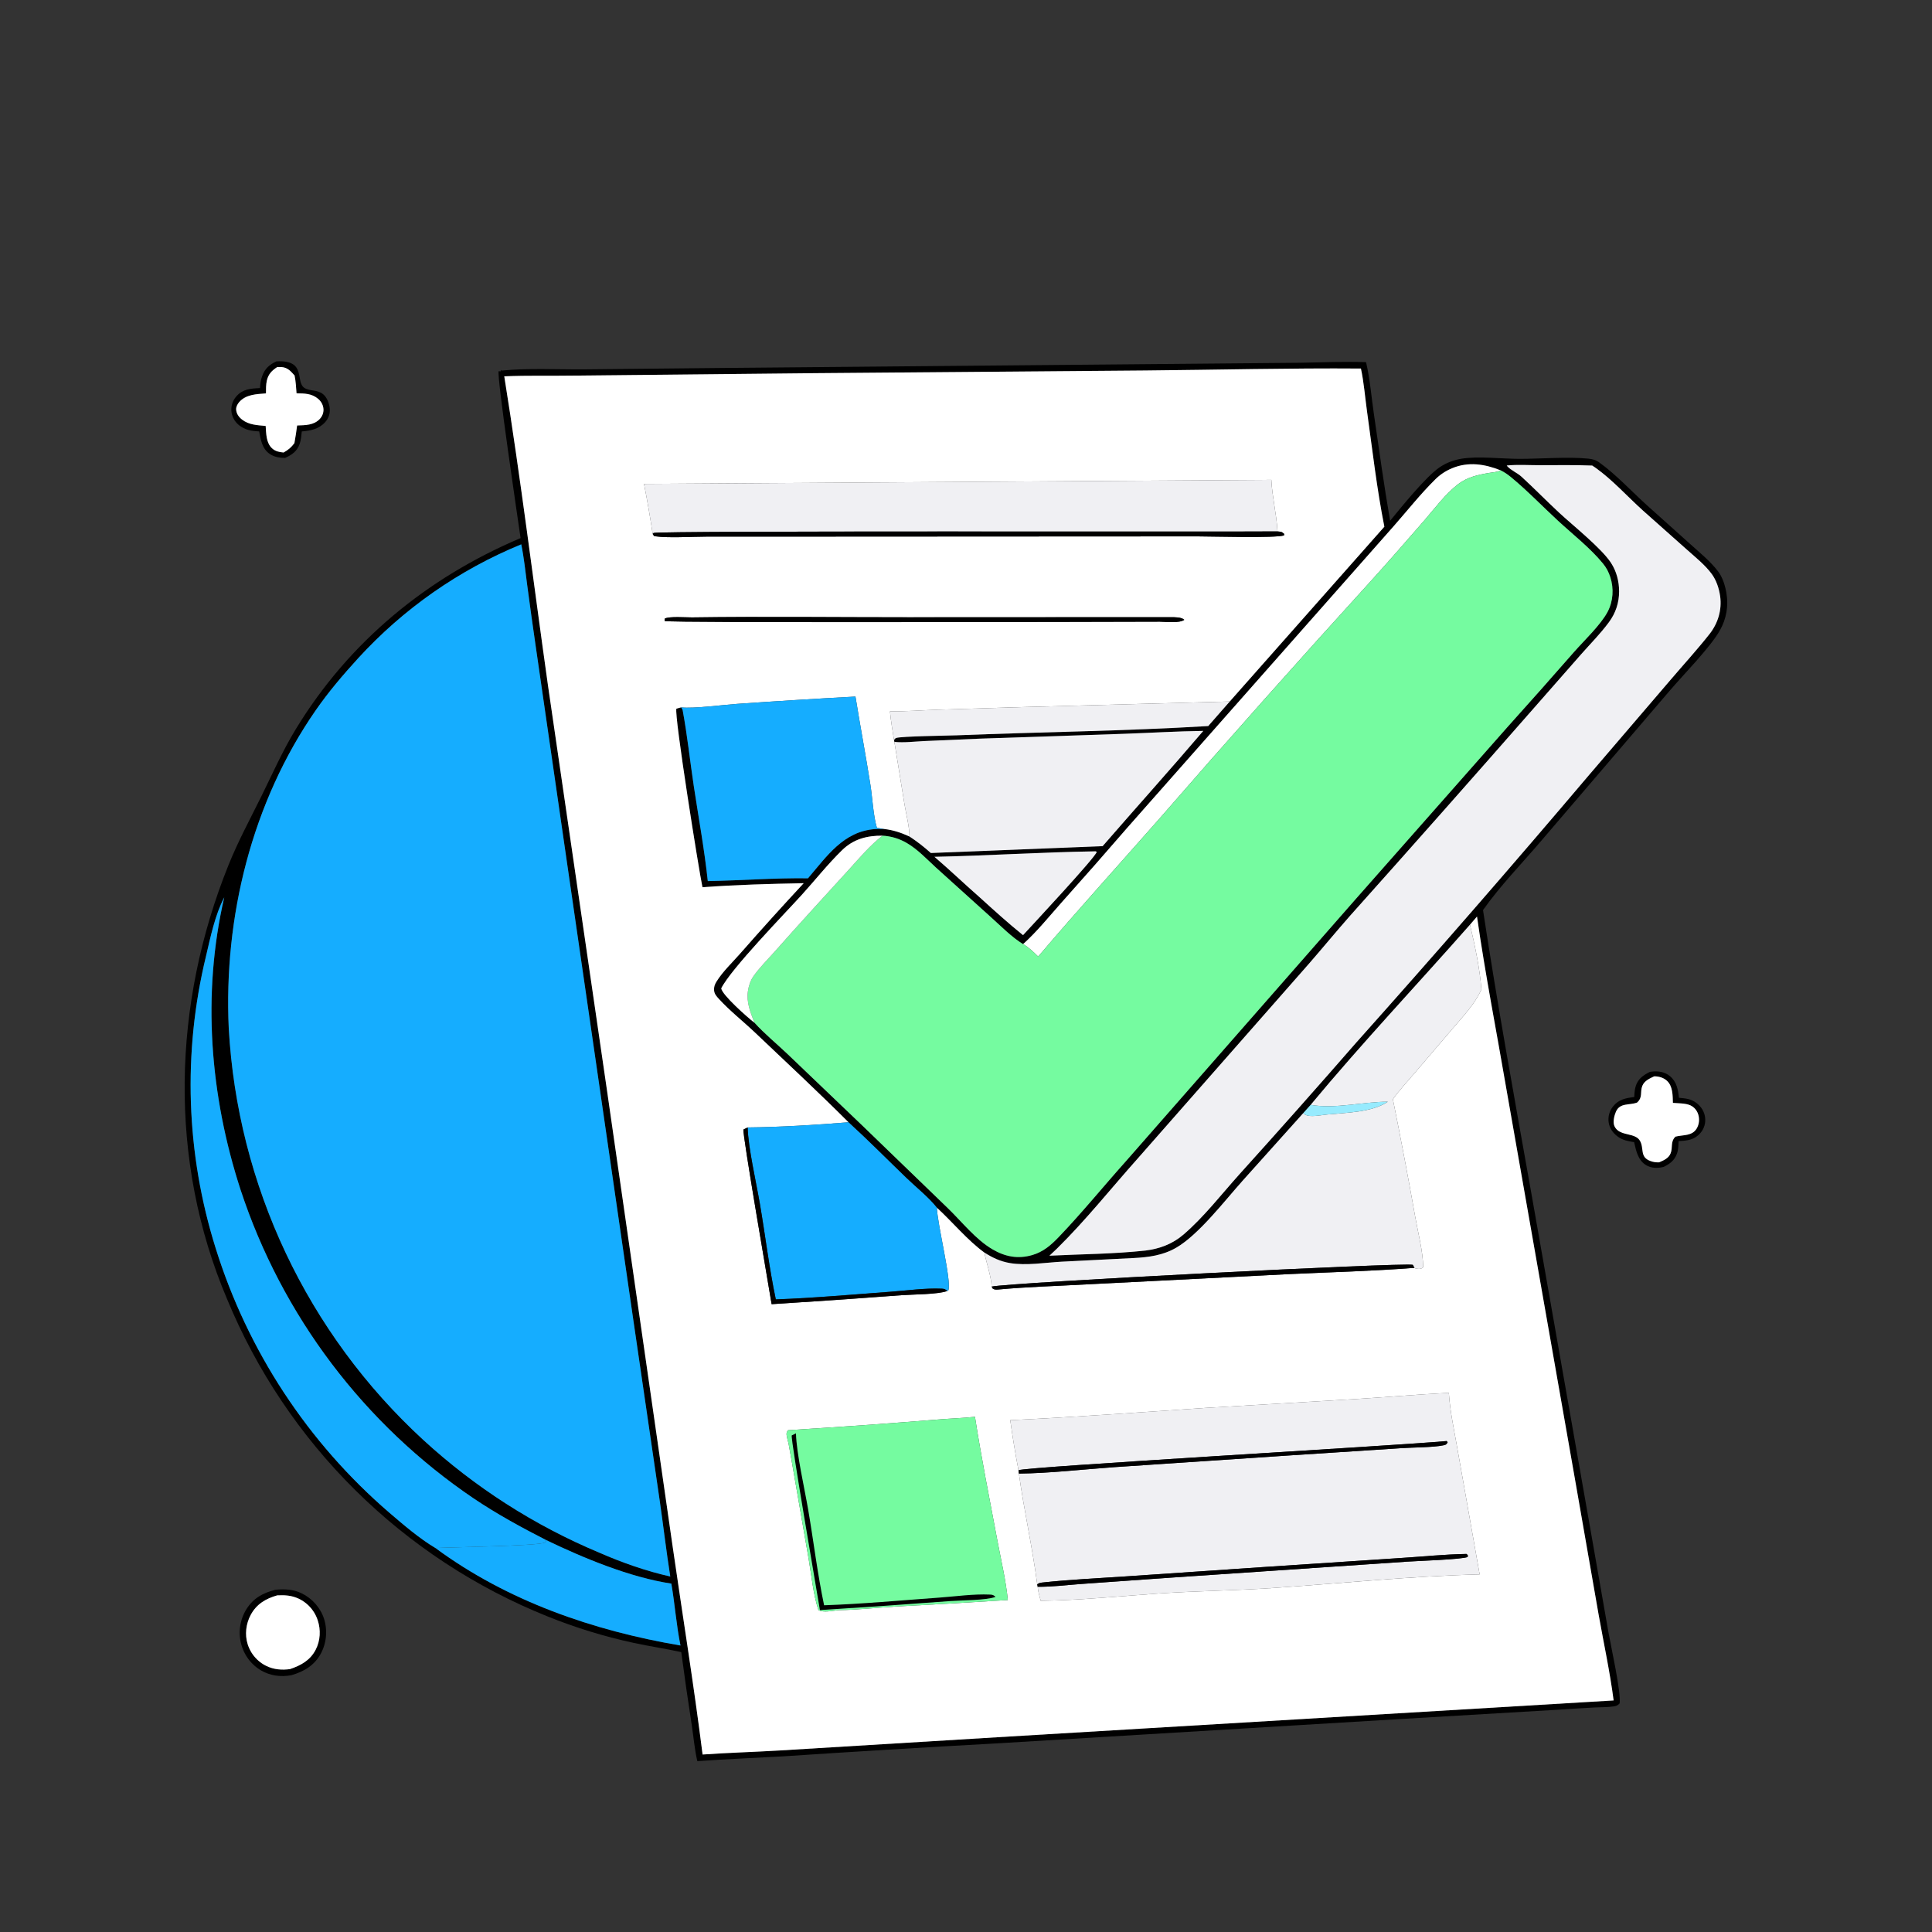 <svg width="240" height="240" viewBox="0 0 240 240" fill="none" xmlns="http://www.w3.org/2000/svg">
<rect x="0" y="0" width="240" height="240" fill="#333333" stroke="none"/>
<g clip-path="url(#clip0_99_1534)">
<path d="M32.298 48.209C32.323 47.712 32.39 47.218 32.559 46.747C32.897 45.801 33.444 45.299 34.341 44.89C38.162 44.677 36.619 47.425 37.825 48.195C38.493 48.622 39.419 48.375 40.145 48.977C40.633 49.381 40.908 50.127 40.963 50.744C41.02 51.381 40.819 51.961 40.394 52.438C39.624 53.3 38.581 53.506 37.49 53.593C37.436 54.101 37.398 54.653 37.227 55.137C36.9 56.059 36.281 56.499 35.415 56.885C34.739 56.876 34.118 56.788 33.539 56.411C32.569 55.779 32.385 54.641 32.198 53.591C31.263 53.549 30.432 53.417 29.684 52.812C29.138 52.369 28.79 51.734 28.742 51.03C28.737 50.949 28.736 50.868 28.739 50.786C28.742 50.705 28.749 50.624 28.76 50.544C28.771 50.463 28.786 50.383 28.804 50.304C28.823 50.225 28.846 50.147 28.872 50.07C28.899 49.993 28.929 49.918 28.963 49.844C28.997 49.77 29.035 49.698 29.076 49.628C29.117 49.557 29.162 49.489 29.209 49.424C29.257 49.358 29.308 49.295 29.362 49.234C30.167 48.317 31.169 48.259 32.298 48.209ZM34.437 45.6C33.773 46.026 33.337 46.475 33.151 47.261C33.028 47.779 33.045 48.338 33.039 48.867C31.852 48.964 30.547 48.984 29.701 49.963C29.495 50.202 29.316 50.545 29.334 50.871C29.363 51.395 29.669 51.815 30.076 52.129C30.939 52.794 31.963 52.813 33.001 52.913C33.068 53.841 33.051 55.013 33.796 55.692C34.222 56.08 34.674 56.153 35.229 56.213C35.796 55.901 36.187 55.57 36.572 55.049C36.704 54.32 36.817 53.589 36.911 52.855C37.925 52.816 38.995 52.839 39.741 52.026C40.036 51.704 40.202 51.286 40.184 50.847C40.164 50.338 39.905 49.867 39.518 49.542C38.718 48.871 37.83 48.871 36.839 48.862C36.778 48.122 36.748 47.366 36.593 46.639C36.118 46.116 35.735 45.657 34.985 45.598C34.803 45.584 34.619 45.592 34.437 45.6Z" fill="black"/>
<path d="M64.668 66.843C64.352 64.629 61.68 46.665 61.948 46.104L62.183 46.143L62.232 45.931L62.287 46.038C65.631 45.707 69.14 45.904 72.51 45.883L91.184 45.694L161.606 45.062C164.289 45.002 167.014 44.905 169.695 44.986C170.181 47.046 170.354 49.268 170.66 51.366C171.306 55.809 171.92 60.27 172.685 64.693C174.119 62.947 177.135 59.195 178.855 58.036C179.656 57.497 180.546 57.159 181.495 56.994C183.58 56.632 186.564 57.001 188.762 57.001C191.338 57.001 194.859 56.718 197.295 56.974C197.844 57.032 198.236 57.135 198.688 57.462C200.771 58.966 202.625 60.986 204.532 62.712L209.943 67.565C211.13 68.637 212.474 69.719 213.439 70.998C213.997 71.736 214.31 72.771 214.462 73.679C214.496 73.874 214.521 74.07 214.538 74.267C214.555 74.465 214.564 74.662 214.564 74.86C214.564 75.058 214.556 75.256 214.539 75.453C214.522 75.65 214.497 75.846 214.464 76.041C214.43 76.236 214.388 76.43 214.338 76.621C214.288 76.813 214.23 77.002 214.163 77.188C214.097 77.375 214.023 77.558 213.941 77.738C213.859 77.918 213.769 78.095 213.672 78.267C212.496 80.395 209.041 83.888 207.326 85.907L191.476 104.428C189.067 107.262 186.366 110.016 184.226 113.055C186.01 124.831 188.162 136.585 190.243 148.314L197.573 190.016L199.809 202.784C200.122 204.546 201.387 210.202 201.196 211.6C200.962 211.85 200.803 211.924 200.459 211.975C199.702 212.089 198.866 212.065 198.099 212.108C196.502 212.195 194.906 212.292 193.311 212.401L173.22 213.588L123.633 216.58C114.829 217.063 106.027 217.597 97.229 218.183C93.694 218.383 90.156 218.523 86.623 218.775C86.289 217.342 86.158 215.792 85.938 214.332C85.468 211.303 85.031 208.269 84.629 205.23C82.676 204.8 80.693 204.513 78.737 204.09C76.906 203.694 75.094 203.221 73.302 202.671C71.511 202.12 69.746 201.495 68.008 200.793C67.452 200.57 66.899 200.34 66.349 200.103C65.799 199.866 65.252 199.622 64.707 199.372C64.163 199.121 63.623 198.864 63.085 198.6C62.547 198.335 62.013 198.065 61.482 197.787C60.951 197.51 60.423 197.226 59.9 196.935C59.376 196.645 58.855 196.348 58.339 196.044C57.822 195.741 57.31 195.431 56.801 195.115C56.292 194.798 55.788 194.476 55.287 194.147C54.786 193.818 54.289 193.483 53.797 193.142C53.305 192.8 52.817 192.453 52.333 192.1C51.849 191.746 51.37 191.387 50.895 191.022C50.42 190.656 49.95 190.285 49.485 189.908C49.019 189.531 48.559 189.148 48.102 188.76C47.646 188.371 47.195 187.977 46.749 187.577C46.303 187.177 45.862 186.772 45.426 186.361C44.99 185.951 44.559 185.534 44.133 185.113C43.707 184.691 43.287 184.265 42.872 183.833C42.457 183.401 42.047 182.964 41.643 182.522C41.239 182.079 40.84 181.632 40.447 181.18C40.054 180.728 39.667 180.271 39.285 179.809C38.904 179.348 38.528 178.881 38.157 178.41C37.788 177.939 37.423 177.463 37.065 176.983C36.707 176.503 36.355 176.018 36.009 175.529C35.663 175.04 35.323 174.547 34.989 174.05C34.655 173.552 34.328 173.051 34.006 172.545C33.685 172.04 33.37 171.53 33.061 171.017C32.752 170.503 32.45 169.986 32.154 169.465C31.859 168.944 31.57 168.419 31.287 167.891C31.004 167.363 30.728 166.831 30.459 166.296C30.189 165.761 29.927 165.223 29.671 164.681C29.415 164.14 29.165 163.595 28.923 163.047C28.68 162.5 28.445 161.949 28.216 161.395C20.877 144.112 21.424 124.692 28.409 107.404C29.593 104.474 31.054 101.778 32.449 98.954C33.85 96.118 35.087 93.299 36.739 90.585C43.353 79.715 53.023 71.782 64.668 66.843ZM186.433 58.434C184.446 57.639 182.395 57.318 180.36 58.175C179.571 58.507 178.901 58.95 178.292 59.552C176.469 61.353 174.827 63.429 173.135 65.355L164.172 75.502L140.092 102.76C137.361 105.923 134.601 109.062 131.813 112.176C130.292 113.887 128.793 115.753 127.091 117.282C125.677 116.42 124.352 115.054 123.113 113.948L116.279 107.779C115.128 106.727 113.99 105.498 112.633 104.713C111.689 104.167 110.723 103.878 109.634 103.809C107.702 103.795 106.03 104.22 104.605 105.61C102.834 107.339 101.257 109.333 99.592 111.17C97.492 113.486 90.788 120.373 89.594 122.776C89.704 123.602 92.856 126.381 93.61 126.961C93.643 126.986 93.678 127.01 93.712 127.034C94.973 128.432 96.493 129.662 97.857 130.964L107.144 139.843L117.759 150.101C119.491 151.777 121.185 153.955 123.272 155.185C124.846 156.113 126.439 156.426 128.227 155.91C129.6 155.514 130.568 154.666 131.53 153.661C134.405 150.659 137.05 147.4 139.822 144.299L168.32 111.79L187.216 90.371C190.023 87.252 192.807 84.113 195.568 80.954C196.812 79.545 198.854 77.615 199.703 76.009C200.401 74.687 200.495 73.112 200.039 71.695C199.837 71.065 199.552 70.521 199.133 70.009C197.552 68.077 195.376 66.383 193.541 64.688C191.597 62.892 189.726 60.939 187.684 59.258C187.291 58.934 186.89 58.661 186.433 58.434ZM44.476 81.787C42.604 83.84 40.816 85.935 39.23 88.219C31.295 99.651 27.771 113.931 28.417 127.755C28.451 128.357 28.492 128.959 28.54 129.561C28.588 130.162 28.643 130.763 28.706 131.363C28.768 131.963 28.838 132.562 28.915 133.16C28.992 133.759 29.076 134.356 29.168 134.953C29.259 135.549 29.358 136.144 29.463 136.738C29.569 137.332 29.682 137.925 29.802 138.516C29.922 139.107 30.049 139.697 30.183 140.285C30.318 140.873 30.459 141.46 30.607 142.045C30.756 142.629 30.911 143.212 31.073 143.793C31.236 144.374 31.405 144.953 31.582 145.53C31.758 146.107 31.941 146.682 32.132 147.255C32.322 147.827 32.519 148.397 32.723 148.965C32.927 149.533 33.138 150.098 33.355 150.661C33.573 151.224 33.797 151.784 34.028 152.341C34.259 152.898 34.497 153.453 34.741 154.004C34.986 154.556 35.237 155.105 35.494 155.65C35.752 156.196 36.016 156.738 36.287 157.277C36.557 157.816 36.835 158.352 37.118 158.885C37.402 159.417 37.692 159.946 37.988 160.472C38.285 160.997 38.587 161.519 38.896 162.037C39.205 162.555 39.52 163.07 39.842 163.581C40.163 164.091 40.49 164.598 40.824 165.101C41.157 165.603 41.497 166.102 41.843 166.596C42.188 167.091 42.539 167.581 42.897 168.067C43.254 168.554 43.617 169.035 43.986 169.513C44.355 169.99 44.73 170.463 45.111 170.931C45.491 171.399 45.877 171.863 46.268 172.322C46.66 172.781 47.057 173.235 47.459 173.685C47.862 174.134 48.27 174.579 48.683 175.018C49.096 175.458 49.515 175.893 49.938 176.322C50.362 176.752 50.791 177.176 51.224 177.595C51.658 178.014 52.097 178.428 52.541 178.837C53.343 179.574 54.161 180.294 54.994 180.996C55.827 181.697 56.675 182.381 57.538 183.046C58.401 183.711 59.277 184.357 60.168 184.984C61.059 185.611 61.963 186.219 62.88 186.806C63.797 187.394 64.726 187.962 65.668 188.51C66.61 189.058 67.563 189.585 68.527 190.091C69.492 190.597 70.467 191.083 71.452 191.547C72.438 192.011 73.433 192.453 74.438 192.874C77.217 194.094 80.3 195.179 83.263 195.837C82.763 192.674 82.399 189.495 81.939 186.327L78.697 164.134L70.433 107.143L66.538 80.212C66.173 77.706 65.825 75.198 65.492 72.688C65.266 71.002 65.096 69.287 64.751 67.621C64.27 67.818 63.792 68.022 63.317 68.232C62.842 68.442 62.37 68.659 61.901 68.882C61.432 69.105 60.966 69.335 60.503 69.571C60.04 69.807 59.581 70.05 59.125 70.298C58.669 70.547 58.216 70.802 57.767 71.064C57.318 71.325 56.873 71.592 56.431 71.866C55.989 72.139 55.551 72.419 55.117 72.705C54.684 72.99 54.254 73.282 53.828 73.58C53.402 73.877 52.98 74.181 52.563 74.49C52.145 74.799 51.732 75.114 51.323 75.435C50.914 75.755 50.51 76.082 50.11 76.413C49.71 76.745 49.315 77.082 48.925 77.425C48.534 77.768 48.148 78.116 47.768 78.469C47.387 78.822 47.011 79.181 46.64 79.545C46.269 79.908 45.903 80.277 45.542 80.651C45.181 81.025 44.826 81.404 44.476 81.787ZM152.766 87.141L171.971 65.428C171.032 60.714 170.48 55.842 169.814 51.078C169.57 49.334 169.431 47.498 169.059 45.781C160.14 45.713 151.209 45.943 142.289 46.023L101.322 46.355L71.562 46.655C68.597 46.706 65.6 46.619 62.642 46.749C64.691 59.493 66.263 72.332 68.067 85.114L75.386 135.337L83.552 192.07C84.795 200.691 86.194 209.313 87.278 217.953C90.462 217.728 93.664 217.642 96.852 217.449L125.466 215.711L200.451 211.235C199.994 207.684 199.22 204.135 198.593 200.608L195.668 183.857L187.149 135.392C185.924 128.223 184.506 121.052 183.479 113.855L182.608 114.867C176.033 122.33 169.165 129.602 162.811 137.252L161.871 138.302L154.383 146.65C152.111 149.188 148.912 153.369 146.12 154.989C144.465 155.949 142.709 156.178 140.831 156.277L131.866 156.731C129.825 156.844 127.479 157.243 125.458 156.903C124.273 156.703 123.282 156.235 122.276 155.592C120.195 154.085 118.31 151.787 116.389 150.027C115.338 148.709 113.83 147.519 112.607 146.341C110.211 144.033 107.863 141.655 105.407 139.413C101.617 135.625 97.678 131.962 93.793 128.271C92.331 126.881 90.653 125.568 89.3 124.085C89.013 123.77 88.739 123.473 88.706 123.028C88.674 122.594 88.787 122.288 89.016 121.921C89.801 120.664 90.971 119.57 91.947 118.456C94.535 115.504 97.166 112.59 99.84 109.714C95.653 109.789 91.439 109.906 87.263 110.214C86.846 108.298 83.725 88.777 84.025 88.033L84.594 87.875C84.707 87.995 84.777 88.092 84.808 88.259C85.381 91.346 85.714 94.528 86.183 97.638C86.776 101.565 87.503 105.505 87.924 109.451C92.061 109.378 96.237 109.049 100.369 109.106C102.719 106.368 104.772 103.276 108.7 102.991C109.088 102.963 109.48 102.974 109.868 102.984C111.013 103.12 111.929 103.443 112.978 103.913C113.939 104.545 114.777 105.198 115.633 105.964L136.975 105.11C141.127 100.325 145.367 95.617 149.477 90.795C146.203 90.836 142.918 91.041 139.644 91.154L121.759 91.755L114.826 92.056C113.615 92.111 112.306 92.285 111.103 92.161L111.067 91.985L111.123 91.818C111.193 91.77 111.251 91.698 111.332 91.672C112.006 91.455 117.596 91.394 118.845 91.344C129.253 90.928 139.695 90.821 150.091 90.192L152.766 87.141ZM67.853 191.316C64.796 189.756 61.678 188.054 58.833 186.134C58.411 185.849 57.992 185.559 57.576 185.264C57.16 184.97 56.747 184.672 56.337 184.369C55.927 184.066 55.52 183.759 55.117 183.448C54.714 183.137 54.313 182.822 53.916 182.503C53.519 182.183 53.125 181.86 52.735 181.533C52.344 181.205 51.958 180.874 51.574 180.538C51.19 180.203 50.81 179.864 50.434 179.521C50.057 179.177 49.684 178.83 49.315 178.48C48.945 178.129 48.579 177.774 48.217 177.416C47.855 177.057 47.496 176.695 47.141 176.329C46.787 175.964 46.436 175.594 46.089 175.221C45.741 174.849 45.398 174.472 45.059 174.092C44.719 173.712 44.384 173.328 44.052 172.941C43.721 172.555 43.393 172.164 43.07 171.771C42.746 171.377 42.427 170.98 42.111 170.58C41.796 170.18 41.485 169.776 41.178 169.37C40.871 168.963 40.568 168.553 40.269 168.14C39.971 167.728 39.676 167.312 39.386 166.893C39.096 166.474 38.81 166.052 38.529 165.627C38.248 165.203 37.971 164.775 37.698 164.344C37.425 163.914 37.157 163.481 36.894 163.045C36.63 162.609 36.371 162.17 36.116 161.729C35.861 161.288 35.611 160.844 35.365 160.397C35.12 159.951 34.879 159.502 34.643 159.051C34.406 158.599 34.175 158.145 33.948 157.689C33.721 157.233 33.498 156.775 33.281 156.314C33.063 155.853 32.85 155.39 32.642 154.925C32.434 154.46 32.231 153.993 32.033 153.523C31.834 153.054 31.64 152.583 31.452 152.11C31.263 151.636 31.079 151.161 30.9 150.684C30.721 150.207 30.547 149.728 30.378 149.248C30.209 148.767 30.044 148.285 29.885 147.801C26.079 136.106 25.077 123.505 27.856 111.471C26.705 113.67 26.151 116.396 25.584 118.804C25.403 119.548 25.236 120.294 25.081 121.043C24.926 121.792 24.784 122.543 24.655 123.297C24.526 124.051 24.409 124.807 24.305 125.564C24.201 126.322 24.111 127.082 24.032 127.842C23.954 128.603 23.889 129.365 23.837 130.128C23.785 130.891 23.745 131.655 23.719 132.419C23.693 133.184 23.679 133.948 23.678 134.713C23.678 135.478 23.691 136.243 23.716 137.007C23.741 137.772 23.78 138.535 23.831 139.299C23.882 140.062 23.946 140.824 24.023 141.585C24.1 142.346 24.19 143.105 24.293 143.863C24.396 144.621 24.511 145.377 24.64 146.131C24.768 146.885 24.909 147.636 25.063 148.386C25.217 149.135 25.383 149.881 25.562 150.625C25.741 151.368 25.933 152.109 26.137 152.846C26.341 153.583 26.558 154.316 26.787 155.046C27.034 155.838 27.294 156.625 27.568 157.408C27.842 158.191 28.13 158.969 28.431 159.741C28.732 160.514 29.047 161.281 29.375 162.043C29.703 162.805 30.044 163.561 30.398 164.311C30.753 165.061 31.12 165.804 31.5 166.541C31.88 167.278 32.273 168.009 32.679 168.732C33.084 169.456 33.502 170.172 33.933 170.88C34.364 171.589 34.807 172.29 35.262 172.984C35.717 173.677 36.184 174.362 36.663 175.04C37.142 175.717 37.632 176.385 38.134 177.045C38.637 177.705 39.15 178.357 39.675 178.999C40.2 179.641 40.736 180.273 41.283 180.897C41.83 181.52 42.388 182.134 42.956 182.738C43.525 183.342 44.103 183.936 44.692 184.52C45.281 185.104 45.88 185.677 46.49 186.24C47.099 186.803 47.717 187.355 48.346 187.897C50.133 189.424 52.068 191.1 54.093 192.303C63.027 198.893 73.688 202.571 84.534 204.41C84.015 201.885 83.838 199.267 83.396 196.722C78.284 195.954 72.492 193.553 67.853 191.316ZM187.174 57.826C187.201 57.861 187.224 57.898 187.253 57.93C187.7 58.426 188.487 58.742 189.002 59.214C190.592 60.671 192.103 62.222 193.685 63.691C195.419 65.303 198.933 68.094 200.125 69.923C200.811 70.974 201.129 72.214 201.13 73.463C201.13 74.882 200.705 76.154 199.865 77.294C198.83 78.7 197.567 79.972 196.409 81.281L190.529 87.98C182.955 96.624 175.337 105.231 167.675 113.798C165.952 115.754 164.297 117.768 162.586 119.734L141.388 143.848C138.053 147.581 134.865 151.599 131.3 155.105C130.994 155.406 130.683 155.701 130.365 155.989C134.318 155.793 138.371 155.778 142.3 155.349C144.075 155.128 145.661 154.529 147.031 153.352C149.554 151.184 151.737 148.355 153.961 145.879C158.834 140.482 163.66 135.041 168.437 129.558C178.265 118.555 187.949 107.424 197.488 96.168L207.533 84.44C209.138 82.556 210.835 80.703 212.365 78.761C213.421 77.42 213.916 75.764 213.684 74.066C213.554 73.114 213.21 72.076 212.639 71.3C211.78 70.136 210.536 69.16 209.462 68.197L204.057 63.39C202.161 61.678 200.316 59.62 198.244 58.138C198.097 58.032 197.947 57.93 197.794 57.834C195.617 57.746 193.427 57.79 191.248 57.789C189.908 57.789 188.503 57.693 187.174 57.826ZM135.954 105.758C129.325 105.861 122.705 106.299 116.077 106.434C117.983 108.062 119.793 109.8 121.679 111.45C123.445 113.056 125.225 114.67 127.084 116.168C128.257 114.892 136.079 106.509 136.244 105.826C136.046 105.731 136.144 105.746 135.954 105.758Z" fill="black"/>
<path d="M33.039 48.867C33.045 48.338 33.028 47.779 33.151 47.261C33.337 46.475 33.773 46.026 34.437 45.6C34.618 45.592 34.803 45.584 34.985 45.598C35.734 45.657 36.117 46.116 36.592 46.639C36.748 47.366 36.777 48.122 36.839 48.862C37.83 48.871 38.718 48.871 39.518 49.542C39.905 49.867 40.164 50.337 40.184 50.847C40.202 51.286 40.036 51.704 39.741 52.026C38.995 52.839 37.924 52.816 36.911 52.855C36.817 53.589 36.704 54.32 36.572 55.049C36.187 55.57 35.796 55.901 35.228 56.213C34.673 56.153 34.221 56.08 33.796 55.692C33.051 55.013 33.068 53.841 33.001 52.913C31.962 52.813 30.939 52.794 30.075 52.128C29.669 51.815 29.363 51.395 29.334 50.87C29.315 50.545 29.495 50.201 29.701 49.962C30.547 48.984 31.852 48.964 33.039 48.867Z" fill="white"/>
<path d="M152.766 87.141L126.768 87.843L116.468 88.16C114.497 88.23 112.527 88.389 110.553 88.363C110.669 89.583 110.878 90.776 111.067 91.985L111.102 92.161L112.371 99.986C112.583 101.259 112.962 102.625 112.978 103.913C111.929 103.443 111.013 103.12 109.868 102.985L108.932 102.836C108.483 101.357 108.376 99.081 108.124 97.483C107.548 93.826 106.859 90.186 106.269 86.531C101.369 86.794 96.471 87.096 91.576 87.437C89.753 87.565 86.205 88.044 84.593 87.875L84.025 88.034C83.725 88.777 86.846 108.299 87.263 110.215C91.439 109.906 95.653 109.789 99.84 109.714C97.166 112.59 94.535 115.504 91.946 118.457C90.971 119.57 89.801 120.664 89.016 121.921C88.787 122.288 88.673 122.594 88.706 123.028C88.739 123.473 89.013 123.77 89.3 124.085C90.653 125.568 92.33 126.881 93.793 128.271C97.678 131.962 101.617 135.625 105.407 139.413C101.45 139.738 96.808 140.02 92.877 140.055L92.353 140.315C92.217 140.875 95.463 159.606 95.853 162.01C101.24 161.673 106.625 161.3 112.007 160.893C113.445 160.786 116.456 160.811 117.672 160.371L117.806 160.287C118.245 159.191 116.4 151.894 116.389 150.027C118.309 151.787 120.195 154.085 122.276 155.592C122.522 156.822 123.163 158.662 123.178 159.827L123.346 160.101C123.567 160.198 123.711 160.214 123.944 160.192C127.611 159.851 131.341 159.754 135.02 159.548L160.149 158.273C165.326 158.034 170.537 157.896 175.704 157.499C175.842 157.604 176.017 157.616 176.188 157.625C176.448 157.638 176.612 157.603 176.794 157.415C176.765 155.426 176.173 153.227 175.823 151.264C174.949 146.348 174.018 141.443 173.029 136.549C173.87 135.38 174.873 134.301 175.809 133.207L180.442 127.786C181.693 126.31 183.249 124.69 184.023 122.905C183.831 120.267 183.213 117.448 182.608 114.867L183.479 113.855C184.506 121.052 185.924 128.223 187.149 135.392L195.668 183.857L198.593 200.609C199.22 204.135 199.994 207.684 200.451 211.235L125.466 215.711L96.852 217.45C93.664 217.642 90.462 217.728 87.278 217.953C86.194 209.313 84.795 200.691 83.552 192.07L75.386 135.337L68.067 85.114C66.263 72.332 64.691 59.493 62.642 46.749C65.6 46.619 68.596 46.706 71.562 46.656L101.322 46.355L142.289 46.023C151.209 45.944 160.14 45.713 169.059 45.781C169.431 47.499 169.57 49.334 169.814 51.079C170.48 55.842 171.032 60.714 171.971 65.429L152.766 87.141ZM158.693 66.014C158.586 63.865 158.035 61.748 157.931 59.609L80.001 60.114C80.408 62.178 80.767 64.251 81.079 66.332C81.136 66.442 81.209 66.518 81.292 66.61C83.244 66.861 85.696 66.66 87.71 66.659L101.467 66.654L148.77 66.63C150.528 66.632 158.43 66.858 159.509 66.512L159.521 66.322C159.207 66.029 159.107 66.062 158.693 66.014ZM98.531 177.624L97.894 177.668C97.724 177.888 97.677 178.036 97.722 178.32C97.8 178.815 97.977 179.272 98.036 179.779L98.345 181.484L100.456 193.668C100.807 195.7 101.018 198.064 101.668 200.01C102.326 200.36 103.41 200.092 104.138 200.019C106.487 199.994 108.834 199.713 111.176 199.576C115.852 199.332 120.525 199.061 125.197 198.762C124.945 196.252 124.338 193.73 123.874 191.249C122.927 186.183 121.902 181.094 121.115 176.002C119.586 176.17 118.037 176.21 116.502 176.34C110.516 176.824 104.526 177.252 98.531 177.624ZM125.497 176.419C125.782 178.501 126.124 180.574 126.521 182.638L126.572 183.056C127.208 187.659 128.254 192.216 128.85 196.814L128.907 197.116C128.948 197.706 129.134 198.284 129.283 198.856C134.232 198.795 139.202 198.267 144.141 197.937C148.8 197.626 153.478 197.585 158.137 197.268C166.679 196.685 175.246 195.792 183.809 195.578L181.119 180.388C180.711 177.977 180.134 175.458 179.979 173.022C176.174 173.217 172.364 173.548 168.56 173.787L149.755 174.895C141.67 175.435 133.593 176.041 125.497 176.419ZM85.959 76.698C85.227 76.704 83.108 76.54 82.575 76.85L82.561 77.143C83.009 77.398 139.109 77.236 144.079 77.225C144.826 77.24 146.544 77.433 147.116 76.996C146.773 76.651 145.905 76.673 145.425 76.669L112.792 76.683C103.852 76.686 94.897 76.574 85.959 76.698Z" fill="white"/>
<path d="M127.091 117.282C128.793 115.753 130.292 113.887 131.813 112.176C134.601 109.062 137.361 105.923 140.092 102.76L164.172 75.502L173.135 65.355C174.827 63.429 176.469 61.353 178.292 59.552C178.901 58.951 179.571 58.507 180.36 58.175C182.395 57.318 184.446 57.639 186.432 58.434C186.383 58.455 186.334 58.477 186.285 58.497C185.908 58.649 185.441 58.674 185.04 58.74C183.647 58.97 182.288 59.26 181.142 60.137C179.526 61.375 178.222 63.169 176.888 64.7C174.638 67.281 172.388 69.877 170.085 72.409C161.262 82.101 152.551 91.892 143.952 101.782C138.951 107.463 133.869 113.064 128.965 118.829C128.382 118.252 127.81 117.688 127.091 117.282Z" fill="white"/>
<path d="M130.365 155.989C130.683 155.701 130.994 155.406 131.299 155.105C134.865 151.599 138.053 147.581 141.387 143.848L162.586 119.734C164.297 117.769 165.952 115.754 167.675 113.799C175.336 105.231 182.954 96.624 190.529 87.98L196.409 81.281C197.567 79.972 198.829 78.7 199.865 77.295C200.705 76.154 201.13 74.882 201.13 73.463C201.129 72.215 200.811 70.974 200.125 69.923C198.933 68.094 195.419 65.303 193.684 63.691C192.103 62.222 190.592 60.671 189.002 59.214C188.486 58.742 187.7 58.426 187.253 57.931C187.224 57.898 187.2 57.861 187.174 57.827C188.503 57.693 189.908 57.789 191.248 57.79C193.427 57.79 195.617 57.746 197.794 57.834C197.947 57.93 198.097 58.032 198.244 58.138C200.316 59.62 202.161 61.678 204.057 63.39L209.462 68.197C210.536 69.161 211.78 70.137 212.639 71.301C213.21 72.076 213.554 73.114 213.684 74.066C213.916 75.764 213.421 77.42 212.365 78.761C210.835 80.703 209.138 82.556 207.533 84.44L197.488 96.168C187.949 107.425 178.265 118.555 168.437 129.559C163.659 135.042 158.834 140.482 153.96 145.879C151.736 148.355 149.554 151.184 147.03 153.352C145.661 154.529 144.075 155.128 142.3 155.349C138.371 155.778 134.317 155.793 130.365 155.989Z" fill="#F0F0F3"/>
<path d="M186.432 58.434C186.89 58.661 187.29 58.934 187.684 59.258C189.726 60.939 191.597 62.892 193.541 64.688C195.376 66.383 197.552 68.077 199.133 70.009C199.552 70.521 199.837 71.065 200.039 71.695C200.495 73.112 200.401 74.687 199.702 76.009C198.854 77.615 196.811 79.545 195.568 80.954C192.807 84.113 190.023 87.252 187.216 90.371L168.32 111.79L139.822 144.299C137.05 147.4 134.405 150.659 131.53 153.661C130.567 154.666 129.6 155.514 128.227 155.91C126.439 156.426 124.846 156.113 123.272 155.185C121.185 153.955 119.491 151.777 117.759 150.101L107.144 139.843L97.857 130.964C96.492 129.662 94.973 128.432 93.712 127.034C93.223 125.766 92.703 124.511 92.911 123.119C93.001 122.51 93.21 121.829 93.563 121.32C94.326 120.221 95.314 119.242 96.205 118.247C97.792 116.453 99.393 114.67 101.007 112.9L105.479 107.995C106.802 106.54 108.07 105.012 109.634 103.809C110.723 103.878 111.689 104.167 112.633 104.713C113.99 105.498 115.128 106.727 116.279 107.779L123.113 113.948C124.351 115.054 125.677 116.42 127.091 117.282C127.81 117.688 128.382 118.252 128.965 118.829C133.869 113.064 138.951 107.463 143.951 101.782C152.551 91.892 161.262 82.101 170.085 72.409C172.388 69.877 174.638 67.281 176.888 64.7C178.222 63.169 179.526 61.375 181.142 60.137C182.287 59.259 183.647 58.97 185.04 58.74C185.441 58.674 185.908 58.649 186.285 58.497C186.334 58.477 186.383 58.455 186.432 58.434Z" fill="#75FBA0"/>
<path d="M158.693 66.014C150.746 66.084 81.794 65.908 81.187 66.208L81.078 66.332C80.767 64.251 80.408 62.178 80.001 60.114L157.93 59.609C158.035 61.748 158.586 63.865 158.693 66.014Z" fill="#F0F0F3"/>
<path d="M81.079 66.332L81.188 66.208C81.794 65.908 150.747 66.085 158.693 66.014C159.107 66.062 159.207 66.029 159.521 66.322L159.509 66.511C158.43 66.858 150.528 66.632 148.77 66.63L101.467 66.654L87.71 66.659C85.696 66.66 83.244 66.861 81.292 66.61C81.209 66.518 81.136 66.442 81.079 66.332Z" fill="black"/>
<path d="M74.438 192.875C73.433 192.454 72.438 192.011 71.452 191.547C70.467 191.083 69.492 190.598 68.527 190.091C67.562 189.585 66.609 189.058 65.668 188.51C64.726 187.962 63.797 187.395 62.88 186.807C61.962 186.219 61.059 185.611 60.168 184.984C59.277 184.357 58.4 183.711 57.538 183.046C56.675 182.381 55.827 181.698 54.994 180.996C54.161 180.294 53.343 179.574 52.541 178.837C52.097 178.429 51.658 178.015 51.224 177.595C50.79 177.176 50.362 176.752 49.938 176.322C49.514 175.893 49.096 175.458 48.683 175.019C48.27 174.579 47.862 174.134 47.459 173.685C47.057 173.236 46.66 172.781 46.268 172.322C45.877 171.863 45.491 171.4 45.11 170.931C44.73 170.463 44.355 169.99 43.986 169.513C43.617 169.035 43.254 168.554 42.897 168.068C42.539 167.582 42.188 167.091 41.843 166.597C41.497 166.102 41.157 165.604 40.824 165.101C40.49 164.598 40.163 164.091 39.841 163.581C39.52 163.07 39.205 162.556 38.896 162.037C38.587 161.519 38.284 160.998 37.988 160.472C37.692 159.946 37.402 159.417 37.118 158.885C36.835 158.352 36.557 157.817 36.287 157.278C36.016 156.738 35.752 156.196 35.494 155.65C35.236 155.105 34.986 154.556 34.741 154.005C34.497 153.453 34.259 152.899 34.028 152.341C33.797 151.784 33.572 151.224 33.355 150.661C33.137 150.098 32.927 149.533 32.723 148.965C32.519 148.398 32.322 147.827 32.131 147.255C31.941 146.682 31.758 146.108 31.581 145.531C31.405 144.954 31.236 144.375 31.073 143.794C30.911 143.213 30.756 142.63 30.607 142.045C30.459 141.46 30.317 140.874 30.183 140.285C30.049 139.697 29.922 139.108 29.802 138.516C29.682 137.925 29.569 137.332 29.463 136.738C29.358 136.144 29.259 135.549 29.168 134.953C29.076 134.356 28.992 133.759 28.915 133.161C28.838 132.562 28.768 131.963 28.706 131.363C28.643 130.763 28.588 130.162 28.54 129.561C28.491 128.959 28.451 128.358 28.417 127.755C27.771 113.931 31.294 99.651 39.23 88.22C40.816 85.935 42.604 83.84 44.475 81.788C44.826 81.404 45.181 81.025 45.542 80.651C45.903 80.278 46.269 79.909 46.64 79.545C47.011 79.181 47.387 78.823 47.767 78.469C48.148 78.116 48.534 77.768 48.925 77.425C49.315 77.083 49.71 76.745 50.11 76.413C50.51 76.082 50.914 75.756 51.323 75.435C51.732 75.114 52.145 74.799 52.562 74.49C52.98 74.181 53.402 73.878 53.828 73.58C54.254 73.282 54.683 72.991 55.117 72.705C55.551 72.419 55.989 72.14 56.431 71.866C56.872 71.593 57.318 71.325 57.767 71.064C58.216 70.802 58.669 70.547 59.125 70.299C59.581 70.05 60.04 69.807 60.503 69.571C60.966 69.335 61.432 69.105 61.901 68.882C62.37 68.659 62.842 68.442 63.317 68.232C63.792 68.022 64.27 67.818 64.751 67.621C65.096 69.287 65.266 71.002 65.492 72.689C65.824 75.198 66.173 77.706 66.538 80.212L70.432 107.143L78.697 164.134L81.939 186.327C82.399 189.495 82.763 192.675 83.263 195.838C80.299 195.18 77.217 194.094 74.438 192.875Z" fill="#15ADFF"/>
<path d="M144.079 77.225C139.109 77.236 83.009 77.397 82.561 77.143L82.575 76.85C83.108 76.54 85.227 76.704 85.959 76.697C94.898 76.574 103.852 76.686 112.792 76.682L145.425 76.669C145.906 76.673 146.773 76.651 147.116 76.995C146.544 77.433 144.826 77.24 144.079 77.225Z" fill="black"/>
<path d="M84.594 87.875C86.205 88.044 89.753 87.565 91.576 87.437C96.471 87.096 101.369 86.794 106.269 86.531C106.86 90.187 107.548 93.826 108.124 97.483C108.376 99.081 108.484 101.357 108.932 102.836L109.868 102.985C109.48 102.975 109.088 102.964 108.7 102.991C104.772 103.276 102.719 106.368 100.369 109.106C96.237 109.049 92.061 109.379 87.924 109.452C87.503 105.505 86.776 101.565 86.183 97.639C85.714 94.528 85.381 91.346 84.808 88.259C84.777 88.092 84.707 87.995 84.594 87.875Z" fill="#15ADFF"/>
<path d="M110.553 88.363C112.527 88.389 114.497 88.229 116.468 88.16L126.768 87.843L152.766 87.141L150.091 90.192C139.694 90.822 129.252 90.928 118.845 91.344C117.596 91.394 112.006 91.455 111.332 91.672C111.251 91.698 111.192 91.77 111.123 91.818L111.067 91.985C110.878 90.776 110.669 89.583 110.553 88.363Z" fill="#F0F0F3"/>
<path d="M111.103 92.161C112.306 92.285 113.615 92.112 114.826 92.057L121.759 91.756L139.644 91.154C142.918 91.042 146.203 90.836 149.477 90.795C145.367 95.617 141.127 100.325 136.975 105.111L115.633 105.964C114.777 105.198 113.939 104.545 112.978 103.913C112.962 102.625 112.583 101.259 112.371 99.986L111.103 92.161Z" fill="#F0F0F3"/>
<path d="M93.712 127.034C93.678 127.009 93.643 126.986 93.609 126.96C92.856 126.381 89.704 123.601 89.594 122.776C90.788 120.373 97.492 113.486 99.592 111.169C101.257 109.333 102.834 107.339 104.605 105.61C106.03 104.22 107.702 103.795 109.634 103.808C108.07 105.012 106.802 106.54 105.479 107.995L101.007 112.899C99.393 114.67 97.792 116.453 96.204 118.247C95.314 119.242 94.326 120.221 93.563 121.32C93.209 121.829 93.001 122.51 92.911 123.118C92.703 124.511 93.223 125.766 93.712 127.034Z" fill="white"/>
<path d="M116.077 106.434C122.705 106.299 129.325 105.862 135.954 105.758C136.144 105.747 136.046 105.731 136.244 105.826C136.079 106.509 128.257 114.892 127.084 116.169C125.225 114.67 123.445 113.056 121.679 111.451C119.793 109.8 117.983 108.062 116.077 106.434Z" fill="#F0F0F3"/>
<path d="M27.856 111.471C25.076 123.505 26.079 136.106 29.885 147.801C30.044 148.285 30.209 148.767 30.378 149.248C30.547 149.728 30.721 150.207 30.9 150.684C31.079 151.161 31.263 151.636 31.451 152.11C31.64 152.583 31.834 153.054 32.032 153.523C32.231 153.993 32.434 154.46 32.642 154.925C32.85 155.39 33.063 155.853 33.281 156.314C33.498 156.775 33.721 157.233 33.948 157.689C34.175 158.145 34.406 158.599 34.642 159.051C34.879 159.502 35.12 159.951 35.365 160.397C35.611 160.844 35.861 161.288 36.116 161.729C36.37 162.17 36.63 162.609 36.894 163.045C37.157 163.481 37.425 163.914 37.698 164.345C37.971 164.775 38.248 165.203 38.529 165.628C38.81 166.052 39.096 166.474 39.386 166.893C39.676 167.312 39.971 167.728 40.269 168.14C40.568 168.553 40.871 168.963 41.178 169.37C41.485 169.776 41.796 170.18 42.111 170.58C42.427 170.98 42.746 171.377 43.07 171.771C43.393 172.164 43.721 172.555 44.052 172.942C44.384 173.329 44.719 173.712 45.059 174.092C45.398 174.472 45.741 174.849 46.089 175.222C46.436 175.594 46.787 175.964 47.141 176.33C47.496 176.695 47.855 177.057 48.217 177.416C48.579 177.774 48.945 178.129 49.314 178.48C49.684 178.83 50.057 179.178 50.434 179.521C50.81 179.864 51.19 180.203 51.574 180.538C51.957 180.874 52.344 181.205 52.735 181.533C53.125 181.86 53.519 182.184 53.916 182.503C54.313 182.822 54.713 183.137 55.117 183.448C55.52 183.76 55.927 184.066 56.337 184.369C56.747 184.672 57.16 184.97 57.576 185.265C57.992 185.559 58.411 185.849 58.833 186.134C61.678 188.054 64.796 189.756 67.853 191.316C67.801 191.482 67.828 191.556 67.653 191.633C66.717 192.043 56.258 192.19 54.093 192.303C52.068 191.1 50.132 189.424 48.346 187.897C47.717 187.355 47.099 186.803 46.489 186.24C45.88 185.677 45.281 185.104 44.692 184.52C44.103 183.936 43.525 183.342 42.956 182.738C42.388 182.134 41.83 181.521 41.283 180.897C40.736 180.274 40.2 179.641 39.675 178.999C39.15 178.357 38.637 177.706 38.134 177.046C37.632 176.386 37.142 175.717 36.663 175.04C36.184 174.363 35.717 173.677 35.261 172.984C34.806 172.291 34.364 171.589 33.933 170.881C33.502 170.172 33.084 169.456 32.679 168.732C32.273 168.009 31.88 167.279 31.5 166.541C31.12 165.804 30.753 165.061 30.398 164.311C30.044 163.561 29.703 162.805 29.375 162.043C29.047 161.281 28.732 160.514 28.431 159.741C28.13 158.969 27.842 158.191 27.568 157.408C27.294 156.625 27.034 155.838 26.787 155.046C26.558 154.316 26.341 153.583 26.137 152.846C25.933 152.109 25.741 151.369 25.562 150.625C25.383 149.881 25.217 149.135 25.063 148.386C24.909 147.636 24.768 146.885 24.64 146.131C24.511 145.377 24.396 144.621 24.293 143.863C24.19 143.105 24.1 142.346 24.023 141.585C23.946 140.824 23.882 140.062 23.831 139.299C23.78 138.536 23.741 137.772 23.716 137.007C23.69 136.243 23.678 135.478 23.678 134.713C23.679 133.949 23.692 133.184 23.719 132.42C23.745 131.655 23.785 130.891 23.837 130.128C23.889 129.365 23.954 128.603 24.032 127.843C24.11 127.082 24.201 126.322 24.305 125.565C24.409 124.807 24.526 124.051 24.655 123.297C24.784 122.544 24.926 121.792 25.081 121.043C25.236 120.294 25.403 119.548 25.584 118.805C26.151 116.396 26.705 113.67 27.856 111.471Z" fill="#15ADFF"/>
<path d="M162.811 137.252C169.165 129.602 176.033 122.33 182.608 114.867C183.213 117.448 183.831 120.266 184.024 122.905C183.249 124.689 181.693 126.31 180.442 127.785L175.809 133.207C174.873 134.301 173.87 135.38 173.029 136.548C174.018 141.443 174.95 146.348 175.823 151.264C176.173 153.227 176.765 155.426 176.794 157.415C176.612 157.603 176.448 157.638 176.188 157.624C176.017 157.616 175.842 157.604 175.705 157.499L175.505 157.121C174.452 156.812 125.318 159.329 123.178 159.827C123.163 158.662 122.522 156.821 122.276 155.592C123.282 156.235 124.273 156.703 125.458 156.903C127.479 157.243 129.825 156.844 131.866 156.731L140.831 156.277C142.709 156.178 144.465 155.949 146.12 154.989C148.912 153.369 152.111 149.188 154.383 146.65L161.871 138.302C162.068 138.434 162.243 138.546 162.48 138.593C163.175 138.73 164.168 138.517 164.885 138.447C167.184 138.223 170.424 138.193 172.403 136.863C169.258 136.856 165.916 137.787 162.811 137.252Z" fill="#F0F0F3"/>
<path d="M203.012 136.275C203.043 135.799 203.06 135.28 203.226 134.828C203.545 133.963 204.165 133.546 204.961 133.151C205.036 133.141 205.11 133.13 205.185 133.121C205.994 133.024 206.812 133.148 207.453 133.686C208.286 134.385 208.463 135.355 208.563 136.372C209.388 136.447 210.043 136.495 210.732 137.01C211.32 137.449 211.718 138.073 211.812 138.808C211.823 138.893 211.83 138.98 211.832 139.066C211.835 139.153 211.832 139.239 211.826 139.325C211.819 139.411 211.807 139.497 211.792 139.582C211.776 139.667 211.756 139.751 211.731 139.834C211.706 139.917 211.678 139.998 211.644 140.078C211.611 140.158 211.574 140.236 211.533 140.312C211.491 140.388 211.446 140.462 211.397 140.533C211.348 140.604 211.295 140.673 211.239 140.738C210.483 141.618 209.594 141.696 208.517 141.754C208.498 142.274 208.496 142.818 208.317 143.312C208.014 144.15 207.439 144.582 206.657 144.958C205.923 145.142 205.13 145.137 204.469 144.732C203.477 144.126 203.232 142.93 202.999 141.883C202.265 141.764 201.6 141.653 200.981 141.205C200.373 140.766 199.933 140.153 199.83 139.399C199.819 139.314 199.812 139.228 199.809 139.141C199.806 139.055 199.808 138.969 199.814 138.883C199.82 138.797 199.83 138.711 199.844 138.626C199.859 138.541 199.878 138.457 199.9 138.374C199.923 138.291 199.95 138.209 199.982 138.128C200.013 138.048 200.048 137.969 200.087 137.892C200.126 137.816 200.169 137.741 200.216 137.668C200.262 137.596 200.312 137.526 200.366 137.458C201.068 136.564 201.959 136.41 203.012 136.275ZM205.482 133.708C204.914 133.979 204.254 134.271 204.011 134.9C203.709 135.684 204.1 136.297 203.367 136.962C202.413 137.332 201.242 136.949 200.736 138.101C200.535 138.556 200.335 139.372 200.539 139.859C200.727 140.307 201.088 140.56 201.534 140.723C202.241 140.983 203.289 140.993 203.708 141.691C204.281 142.645 203.647 143.717 205.01 144.22C205.392 144.361 205.695 144.402 206.099 144.391C206.663 144.15 207.273 143.894 207.524 143.288C207.829 142.553 207.472 141.853 208.126 141.201C209.08 140.951 210.202 141.152 210.775 140.178C211.074 139.671 211.14 139.035 210.972 138.473C210.82 137.966 210.476 137.533 209.99 137.312C209.375 137.032 208.493 137.064 207.814 137.004C207.784 136.077 207.814 134.931 207.066 134.249C206.649 133.869 206.039 133.693 205.482 133.708Z" fill="black"/>
<path d="M206.099 144.39C205.695 144.401 205.392 144.361 205.01 144.22C203.647 143.717 204.281 142.645 203.708 141.69C203.289 140.993 202.241 140.982 201.534 140.723C201.088 140.56 200.727 140.306 200.539 139.859C200.335 139.372 200.535 138.556 200.736 138.101C201.242 136.949 202.413 137.332 203.367 136.962C204.1 136.296 203.709 135.683 204.011 134.9C204.254 134.27 204.914 133.978 205.482 133.708C206.039 133.693 206.649 133.868 207.066 134.249C207.814 134.931 207.784 136.077 207.814 137.004C208.493 137.064 209.374 137.032 209.99 137.312C210.476 137.533 210.82 137.966 210.971 138.473C211.14 139.035 211.074 139.671 210.775 140.178C210.202 141.152 209.08 140.951 208.126 141.2C207.472 141.853 207.829 142.553 207.524 143.288C207.273 143.894 206.663 144.15 206.099 144.39Z" fill="white"/>
<path d="M162.81 137.252C165.916 137.787 169.258 136.856 172.402 136.862C170.424 138.192 167.184 138.223 164.885 138.447C164.168 138.517 163.174 138.73 162.48 138.593C162.243 138.546 162.068 138.434 161.871 138.301L162.81 137.252Z" fill="#97EBFE"/>
<path d="M105.407 139.413C107.863 141.655 110.211 144.033 112.606 146.341C113.83 147.519 115.338 148.709 116.389 150.027C116.4 151.894 118.245 159.191 117.806 160.287L117.672 160.371C117.424 160.149 117.323 160.099 116.989 160.084C114.919 159.992 112.691 160.316 110.618 160.466C105.878 160.807 101.122 161.25 96.373 161.414C95.548 157.501 95.067 153.461 94.391 149.514C93.953 146.957 92.933 142.508 92.877 140.055C96.808 140.019 101.45 139.737 105.407 139.413Z" fill="#15ADFF"/>
<path d="M95.853 162.01C95.463 159.606 92.217 140.875 92.353 140.315L92.877 140.055C92.933 142.509 93.953 146.957 94.391 149.515C95.067 153.461 95.548 157.502 96.373 161.414C101.122 161.251 105.878 160.807 110.618 160.466C112.691 160.317 114.919 159.992 116.988 160.085C117.323 160.1 117.423 160.15 117.672 160.371C116.456 160.811 113.445 160.786 112.007 160.893C106.625 161.3 101.24 161.673 95.853 162.01Z" fill="black"/>
<path d="M175.704 157.499C170.537 157.896 165.326 158.034 160.149 158.273L135.02 159.548C131.341 159.754 127.611 159.851 123.945 160.192C123.711 160.213 123.567 160.197 123.346 160.101L123.178 159.827C125.318 159.329 174.451 156.812 175.505 157.121L175.704 157.499Z" fill="black"/>
<path d="M126.521 182.638C126.124 180.574 125.782 178.501 125.497 176.419C133.593 176.041 141.67 175.435 149.755 174.895L168.56 173.787C172.364 173.548 176.174 173.217 179.979 173.021C180.134 175.457 180.711 177.976 181.119 180.387L183.809 195.578C175.246 195.791 166.679 196.684 158.137 197.267C153.478 197.585 148.8 197.625 144.141 197.937C139.202 198.267 134.232 198.795 129.283 198.855C129.135 198.284 128.948 197.705 128.907 197.115C130.693 197.131 132.557 196.889 134.343 196.764L144.935 196.014L174.793 193.992C176.082 193.902 181.623 193.724 182.324 193.41L182.336 193.187L182.168 193.036C179.474 193.082 176.753 193.367 174.062 193.536L157.083 194.655L139.71 195.834C136.32 196.065 132.887 196.215 129.51 196.586C129.236 196.616 129.074 196.638 128.85 196.814C128.254 192.216 127.208 187.658 126.572 183.056C130.515 183.005 134.549 182.525 138.489 182.25L160.17 180.799L174.061 179.895C175.518 179.796 178.007 179.811 179.318 179.54C179.641 179.473 179.672 179.428 179.831 179.168L179.715 179.012C173.558 179.586 127.235 182.216 126.521 182.638Z" fill="#F0F0F3"/>
<path d="M98.036 179.779C97.977 179.272 97.8 178.815 97.722 178.32C97.677 178.036 97.724 177.888 97.894 177.668L98.531 177.624C104.526 177.252 110.516 176.824 116.502 176.34C118.037 176.21 119.586 176.17 121.115 176.002C121.902 181.094 122.927 186.183 123.874 191.249C124.338 193.73 124.945 196.252 125.198 198.762C120.525 199.061 115.852 199.332 111.176 199.576C108.834 199.713 106.487 199.994 104.138 200.019C103.41 200.092 102.326 200.36 101.668 200.01C101.018 198.064 100.808 195.7 100.456 193.668L98.345 181.484L98.036 179.779Z" fill="#75FBA0"/>
<path d="M126.521 182.638C127.235 182.216 173.557 179.586 179.715 179.012L179.831 179.168C179.672 179.428 179.641 179.474 179.317 179.541C178.007 179.812 175.518 179.796 174.061 179.896L160.17 180.799L138.489 182.25C134.549 182.525 130.515 183.005 126.572 183.056L126.521 182.638Z" fill="black"/>
<path d="M67.853 191.315C72.492 193.553 78.283 195.954 83.396 196.722C83.838 199.267 84.015 201.885 84.533 204.41C73.688 202.571 63.026 198.893 54.093 192.303C56.258 192.19 66.717 192.043 67.653 191.633C67.828 191.556 67.801 191.481 67.853 191.315Z" fill="#15ADFF"/>
<path d="M128.85 196.814C129.074 196.639 129.236 196.616 129.51 196.586C132.887 196.216 136.32 196.066 139.71 195.835L157.083 194.655L174.062 193.537C176.753 193.367 179.474 193.082 182.168 193.037L182.336 193.188L182.324 193.41C181.623 193.724 176.082 193.903 174.793 193.992L144.935 196.014L134.343 196.764C132.557 196.89 130.693 197.132 128.907 197.116L128.85 196.814Z" fill="black"/>
<path d="M36.19 208.101C34.894 208.341 33.578 208.176 32.428 207.508C32.353 207.463 32.278 207.416 32.205 207.368C32.132 207.319 32.06 207.269 31.989 207.217C31.918 207.165 31.848 207.111 31.78 207.056C31.712 207.001 31.645 206.943 31.579 206.885C31.514 206.826 31.45 206.766 31.387 206.704C31.325 206.642 31.264 206.579 31.204 206.514C31.145 206.449 31.087 206.383 31.031 206.315C30.975 206.248 30.92 206.179 30.867 206.109C30.815 206.038 30.764 205.967 30.714 205.894C30.665 205.821 30.617 205.747 30.572 205.672C30.526 205.597 30.482 205.521 30.44 205.444C30.398 205.367 30.358 205.288 30.32 205.209C30.282 205.13 30.245 205.05 30.211 204.969C30.177 204.888 30.145 204.806 30.114 204.724C30.084 204.641 30.056 204.558 30.029 204.474C30.003 204.39 29.979 204.306 29.957 204.221C29.933 204.131 29.912 204.04 29.893 203.949C29.874 203.858 29.857 203.767 29.843 203.675C29.829 203.583 29.817 203.491 29.807 203.398C29.797 203.306 29.79 203.213 29.785 203.12C29.78 203.028 29.777 202.935 29.777 202.842C29.776 202.749 29.778 202.656 29.782 202.563C29.787 202.47 29.793 202.377 29.802 202.285C29.811 202.192 29.823 202.1 29.836 202.008C29.85 201.916 29.866 201.825 29.884 201.733C29.902 201.642 29.923 201.552 29.946 201.462C29.969 201.371 29.994 201.282 30.021 201.193C30.049 201.104 30.078 201.016 30.11 200.929C30.141 200.841 30.175 200.755 30.212 200.669C30.248 200.583 30.286 200.499 30.326 200.415C30.367 200.331 30.409 200.249 30.454 200.167C30.498 200.086 30.545 200.005 30.594 199.926C31.466 198.515 32.677 197.875 34.229 197.482C35.366 197.391 36.394 197.414 37.45 197.917C38.765 198.542 39.823 199.729 40.262 201.121C40.289 201.209 40.315 201.298 40.337 201.388C40.36 201.477 40.381 201.567 40.4 201.658C40.418 201.748 40.434 201.839 40.448 201.931C40.462 202.022 40.474 202.114 40.483 202.206C40.492 202.298 40.5 202.39 40.505 202.482C40.51 202.574 40.512 202.667 40.513 202.759C40.513 202.852 40.511 202.944 40.507 203.036C40.502 203.128 40.496 203.221 40.487 203.313C40.478 203.405 40.467 203.496 40.454 203.588C40.441 203.679 40.425 203.77 40.407 203.861C40.39 203.952 40.37 204.042 40.347 204.132C40.325 204.221 40.301 204.31 40.274 204.399C40.247 204.487 40.219 204.575 40.188 204.662C40.157 204.749 40.124 204.836 40.088 204.921C40.053 205.006 40.016 205.091 39.976 205.174C39.937 205.258 39.895 205.341 39.852 205.422C39.054 206.889 37.745 207.657 36.19 208.101ZM34.439 198.18C33.01 198.587 31.861 199.263 31.137 200.621C30.549 201.723 30.391 203.05 30.766 204.248C30.789 204.321 30.813 204.393 30.84 204.465C30.867 204.537 30.895 204.608 30.925 204.679C30.955 204.749 30.988 204.819 31.021 204.887C31.055 204.956 31.09 205.024 31.128 205.091C31.165 205.158 31.204 205.224 31.244 205.289C31.285 205.354 31.327 205.418 31.371 205.481C31.415 205.544 31.46 205.606 31.507 205.666C31.554 205.727 31.603 205.786 31.653 205.844C31.703 205.902 31.754 205.959 31.807 206.014C31.86 206.07 31.914 206.124 31.97 206.176C32.026 206.229 32.083 206.28 32.141 206.33C32.199 206.38 32.259 206.428 32.32 206.475C32.38 206.522 32.442 206.567 32.505 206.611C32.568 206.654 32.633 206.696 32.698 206.736C32.763 206.777 32.829 206.815 32.896 206.852C32.963 206.889 33.031 206.924 33.1 206.958C34.03 207.402 35.017 207.482 36.027 207.342C37.388 206.88 38.541 206.252 39.225 204.916C39.795 203.802 39.865 202.471 39.472 201.289C39.449 201.216 39.423 201.143 39.396 201.071C39.369 200.999 39.339 200.928 39.309 200.857C39.277 200.787 39.245 200.717 39.21 200.648C39.175 200.579 39.139 200.512 39.101 200.445C39.063 200.378 39.023 200.312 38.982 200.247C38.94 200.182 38.897 200.118 38.853 200.055C38.808 199.993 38.762 199.931 38.714 199.871C38.666 199.81 38.617 199.751 38.566 199.693C38.515 199.636 38.462 199.579 38.409 199.524C38.355 199.469 38.3 199.415 38.243 199.362C38.187 199.31 38.129 199.259 38.07 199.21C38.011 199.16 37.95 199.113 37.889 199.066C37.828 199.02 37.765 198.976 37.701 198.932C37.637 198.889 37.572 198.848 37.506 198.808C37.44 198.768 37.373 198.73 37.306 198.694C37.237 198.657 37.169 198.623 37.099 198.59C36.227 198.185 35.384 198.132 34.439 198.18Z" fill="black"/>
<path d="M36.027 207.342C35.017 207.482 34.03 207.402 33.1 206.958C33.031 206.925 32.963 206.889 32.896 206.852C32.829 206.815 32.763 206.777 32.698 206.737C32.633 206.696 32.568 206.654 32.505 206.611C32.442 206.567 32.38 206.522 32.32 206.475C32.259 206.429 32.199 206.38 32.141 206.33C32.083 206.281 32.026 206.229 31.97 206.177C31.914 206.124 31.86 206.07 31.807 206.014C31.754 205.959 31.703 205.902 31.653 205.844C31.603 205.786 31.554 205.727 31.507 205.666C31.46 205.606 31.415 205.544 31.371 205.481C31.327 205.418 31.285 205.354 31.244 205.289C31.204 205.224 31.165 205.158 31.128 205.091C31.09 205.024 31.055 204.956 31.021 204.888C30.987 204.819 30.955 204.749 30.925 204.679C30.895 204.608 30.866 204.537 30.84 204.465C30.813 204.393 30.788 204.321 30.766 204.248C30.391 203.051 30.549 201.723 31.137 200.621C31.861 199.263 33.01 198.588 34.439 198.18C35.384 198.132 36.227 198.185 37.099 198.59C37.169 198.623 37.237 198.658 37.305 198.694C37.373 198.73 37.44 198.768 37.506 198.808C37.572 198.848 37.637 198.889 37.701 198.933C37.765 198.976 37.827 199.02 37.889 199.067C37.95 199.113 38.011 199.161 38.07 199.21C38.129 199.259 38.187 199.31 38.243 199.363C38.3 199.415 38.355 199.469 38.409 199.524C38.462 199.579 38.515 199.636 38.566 199.694C38.616 199.751 38.666 199.81 38.714 199.871C38.762 199.931 38.808 199.993 38.852 200.055C38.897 200.118 38.94 200.182 38.982 200.247C39.023 200.312 39.063 200.378 39.101 200.445C39.139 200.512 39.175 200.58 39.21 200.648C39.245 200.717 39.277 200.787 39.308 200.857C39.339 200.928 39.368 200.999 39.396 201.071C39.423 201.143 39.449 201.216 39.472 201.289C39.865 202.471 39.795 203.803 39.225 204.916C38.541 206.252 37.388 206.88 36.027 207.342Z" fill="white"/>
<path d="M101.853 200.01C101.463 197.606 98.217 178.875 98.353 178.315L98.877 178.055C98.933 180.509 99.953 184.957 100.391 187.515C101.067 191.461 101.548 195.502 102.373 199.414C107.122 199.251 111.878 198.807 116.618 198.466C118.691 198.317 120.919 197.992 122.988 198.085C123.323 198.1 123.423 198.15 123.672 198.371C122.456 198.811 119.445 198.786 118.007 198.893C112.625 199.3 107.24 199.673 101.853 200.01Z" fill="black"/>
</g>
<defs>
<clipPath id="clip0_99_1534">
<rect width="240" height="240" fill="white"/>
</clipPath>
</defs>
</svg>
